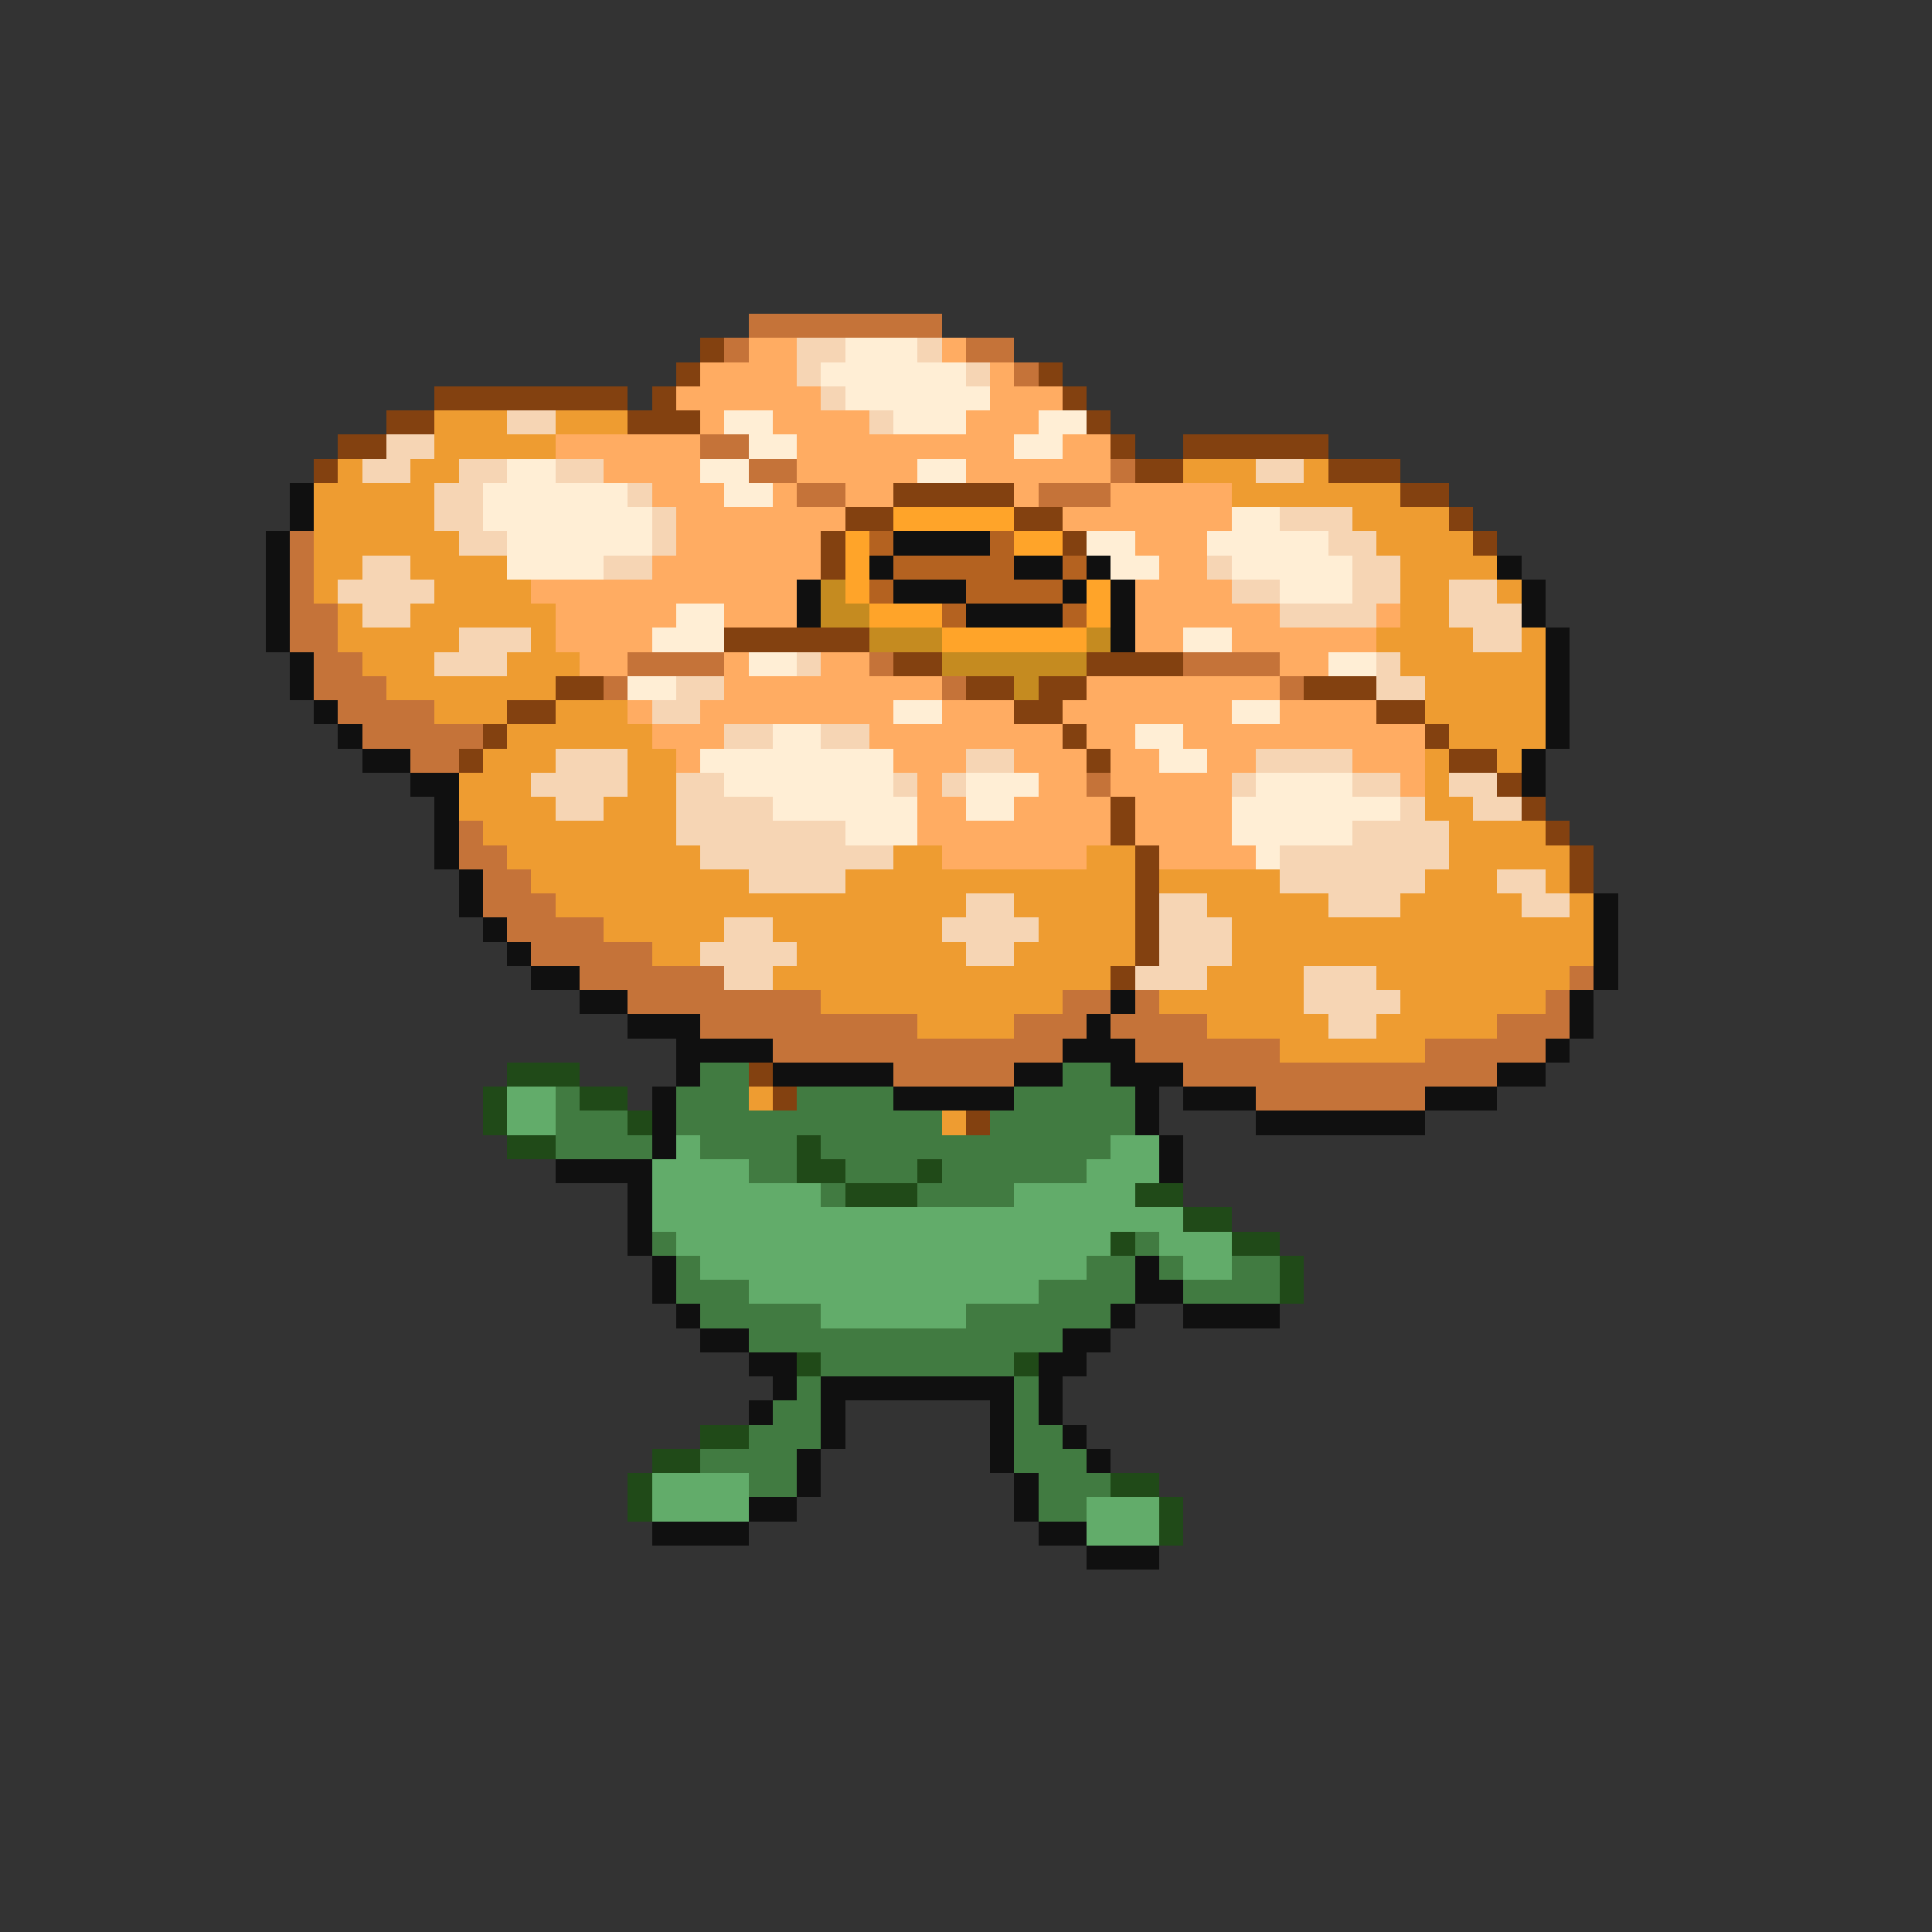 <svg xmlns="http://www.w3.org/2000/svg" viewBox="0 -0.5 80 80" shape-rendering="crispEdges">
<rect x="0" y="-0.5" width="80" height="80" fill="#333333" stroke="none"/>
<path stroke="#c57339" d="M31 13h8M30 14h1M40 14h2M42 15h1M29 18h2M31 19h2M46 19h1M33 20h2M43 20h3M12 22h1M12 23h1M12 24h1M12 25h2M12 26h2M13 27h2M26 27h4M36 27h1M49 27h4M13 28h3M25 28h1M39 28h1M53 28h1M14 29h4M15 30h5M17 31h2M45 32h1M19 34h1M19 35h2M20 36h2M20 37h3M21 38h4M22 39h5M24 40h6M65 40h1M26 41h8M44 41h2M47 41h1M64 41h1M29 42h9M42 42h3M46 42h4M62 42h3M32 43h12M47 43h6M59 43h5M37 44h5M49 44h13M52 45h7" />
<path stroke="#834110" d="M29 14h1M28 15h1M43 15h1M18 16h8M27 16h1M44 16h1M16 17h2M26 17h3M45 17h1M14 18h2M46 18h1M49 18h6M13 19h1M47 19h2M55 19h3M37 20h5M58 20h2M35 21h2M42 21h2M60 21h1M34 22h1M44 22h1M61 22h1M34 23h1M30 26h6M37 27h2M45 27h4M23 28h2M40 28h2M43 28h2M54 28h3M21 29h2M42 29h2M57 29h2M20 30h1M44 30h1M59 30h1M19 31h1M45 31h1M60 31h2M62 32h1M46 33h1M63 33h1M46 34h1M64 34h1M47 35h1M65 35h1M47 36h1M65 36h1M47 37h1M47 38h1M47 39h1M46 40h1M31 44h1M32 45h1M40 46h1" />
<path stroke="#ffac62" d="M31 14h2M39 14h1M29 15h4M41 15h1M28 16h6M41 16h3M29 17h1M32 17h4M40 17h3M23 18h6M33 18h9M44 18h2M25 19h4M33 19h5M40 19h6M27 20h3M32 20h1M35 20h2M42 20h1M46 20h5M28 21h7M44 21h7M28 22h6M47 22h3M27 23h7M48 23h2M22 24h11M47 24h4M23 25h5M30 25h3M47 25h6M57 25h1M23 26h4M47 26h2M51 26h6M24 27h2M30 27h1M34 27h2M53 27h2M30 28h9M45 28h8M26 29h1M29 29h8M39 29h3M44 29h7M53 29h4M27 30h3M36 30h8M45 30h2M49 30h10M28 31h1M37 31h3M42 31h3M46 31h2M50 31h2M56 31h3M38 32h1M43 32h2M46 32h5M58 32h1M38 33h2M42 33h4M47 33h4M38 34h8M47 34h4M39 35h6M48 35h4" />
<path stroke="#f6d5b4" d="M33 14h2M38 14h1M33 15h1M40 15h1M34 16h1M21 17h2M36 17h1M16 18h2M15 19h2M19 19h2M23 19h2M52 19h2M18 20h2M26 20h1M18 21h2M27 21h1M53 21h3M19 22h2M27 22h1M55 22h2M15 23h2M25 23h2M50 23h1M56 23h2M14 24h4M51 24h2M56 24h2M60 24h2M15 25h2M53 25h4M60 25h3M19 26h3M61 26h2M18 27h3M33 27h1M57 27h1M28 28h2M57 28h2M27 29h2M30 30h2M34 30h2M23 31h3M40 31h2M52 31h4M22 32h4M28 32h2M37 32h1M39 32h1M51 32h1M56 32h2M60 32h2M23 33h2M28 33h4M58 33h1M61 33h2M28 34h7M56 34h4M29 35h8M53 35h7M31 36h4M53 36h6M62 36h2M40 37h2M48 37h2M55 37h3M63 37h2M30 38h2M39 38h4M48 38h3M29 39h4M40 39h2M48 39h3M30 40h2M47 40h3M54 40h3M54 41h4M55 42h2" />
<path stroke="#ffeed5" d="M35 14h3M34 15h6M35 16h6M30 17h2M37 17h3M43 17h2M31 18h2M42 18h2M21 19h2M29 19h2M38 19h2M20 20h6M30 20h2M20 21h7M51 21h2M21 22h6M45 22h2M50 22h5M21 23h4M46 23h2M51 23h5M53 24h3M28 25h2M27 26h3M49 26h2M31 27h2M55 27h2M26 28h2M37 29h2M51 29h2M32 30h2M47 30h2M29 31h8M48 31h2M30 32h7M40 32h3M52 32h4M32 33h6M40 33h2M51 33h7M35 34h3M51 34h5M52 35h1" />
<path stroke="#ee9c31" d="M18 17h3M23 17h3M18 18h5M14 19h1M17 19h2M49 19h3M54 19h1M13 20h5M51 20h7M13 21h5M56 21h4M13 22h6M57 22h4M13 23h2M17 23h4M58 23h4M13 24h1M18 24h4M58 24h2M62 24h1M14 25h1M17 25h6M58 25h2M14 26h5M22 26h1M57 26h4M63 26h1M15 27h3M21 27h3M58 27h6M16 28h7M59 28h5M18 29h3M23 29h3M59 29h5M21 30h6M60 30h4M20 31h3M26 31h2M59 31h1M62 31h1M19 32h3M26 32h2M59 32h1M19 33h4M25 33h3M59 33h2M20 34h8M60 34h4M21 35h8M37 35h2M45 35h2M60 35h5M22 36h9M35 36h12M48 36h5M59 36h3M64 36h1M23 37h17M42 37h5M50 37h5M58 37h5M65 37h1M25 38h5M32 38h7M43 38h4M51 38h15M27 39h2M33 39h7M42 39h5M51 39h15M32 40h14M50 40h4M57 40h8M34 41h10M48 41h6M58 41h6M38 42h4M50 42h5M57 42h5M53 43h6M31 45h1M39 46h1" />
<path stroke="#101010" d="M12 20h1M12 21h1M11 22h1M37 22h4M11 23h1M36 23h1M42 23h2M45 23h1M62 23h1M11 24h1M33 24h1M37 24h3M44 24h1M46 24h1M63 24h1M11 25h1M33 25h1M40 25h4M46 25h1M63 25h1M11 26h1M46 26h1M64 26h1M12 27h1M64 27h1M12 28h1M64 28h1M13 29h1M64 29h1M14 30h1M64 30h1M15 31h2M63 31h1M17 32h2M63 32h1M18 33h1M18 34h1M18 35h1M19 36h1M19 37h1M66 37h1M20 38h1M66 38h1M21 39h1M66 39h1M22 40h2M66 40h1M24 41h2M46 41h1M65 41h1M26 42h3M45 42h1M65 42h1M28 43h4M44 43h3M64 43h1M28 44h1M32 44h5M42 44h2M46 44h3M62 44h2M27 45h1M37 45h5M47 45h1M49 45h3M59 45h3M27 46h1M47 46h1M52 46h7M27 47h1M48 47h1M23 48h4M48 48h1M26 49h1M26 50h1M26 51h1M27 52h1M47 52h1M27 53h1M47 53h2M28 54h1M46 54h1M49 54h4M29 55h2M44 55h2M31 56h2M43 56h2M32 57h1M34 57h8M43 57h1M31 58h1M34 58h1M41 58h1M43 58h1M34 59h1M41 59h1M44 59h1M33 60h1M41 60h1M45 60h1M33 61h1M42 61h1M31 62h2M42 62h1M27 63h4M43 63h2M45 64h3" />
<path stroke="#ffa429" d="M37 21h5M35 22h1M42 22h2M35 23h1M35 24h1M45 24h1M36 25h3M45 25h1M39 26h6" />
<path stroke="#b46220" d="M36 22h1M41 22h1M37 23h5M44 23h1M36 24h1M40 24h4M39 25h1M44 25h1" />
<path stroke="#c58b20" d="M34 24h1M34 25h2M36 26h3M45 26h1M39 27h6M42 28h1" />
<path stroke="#204a18" d="M21 44h3M20 45h1M24 45h2M20 46h1M26 46h1M21 47h2M33 47h1M33 48h2M38 48h1M35 49h3M47 49h2M49 50h2M46 51h1M51 51h2M53 52h1M53 53h1M33 56h1M42 56h1M29 59h2M27 60h2M26 61h1M46 61h2M26 62h1M48 62h1M48 63h1" />
<path stroke="#417b41" d="M29 44h2M44 44h2M23 45h1M28 45h3M33 45h4M42 45h5M23 46h3M28 46h11M41 46h6M23 47h4M29 47h4M34 47h12M31 48h2M35 48h3M39 48h6M34 49h1M38 49h4M27 51h1M47 51h1M28 52h1M45 52h2M48 52h1M51 52h2M28 53h3M43 53h4M49 53h4M29 54h5M40 54h6M31 55h13M34 56h8M33 57h1M42 57h1M32 58h2M42 58h1M31 59h3M42 59h2M29 60h4M42 60h3M31 61h2M43 61h3M43 62h2" />
<path stroke="#62ac6a" d="M21 45h2M21 46h2M28 47h1M46 47h2M27 48h4M45 48h3M27 49h7M42 49h5M27 50h22M28 51h18M48 51h3M29 52h16M49 52h2M31 53h12M34 54h6M27 61h4M27 62h4M45 62h3M45 63h3" />
</svg>